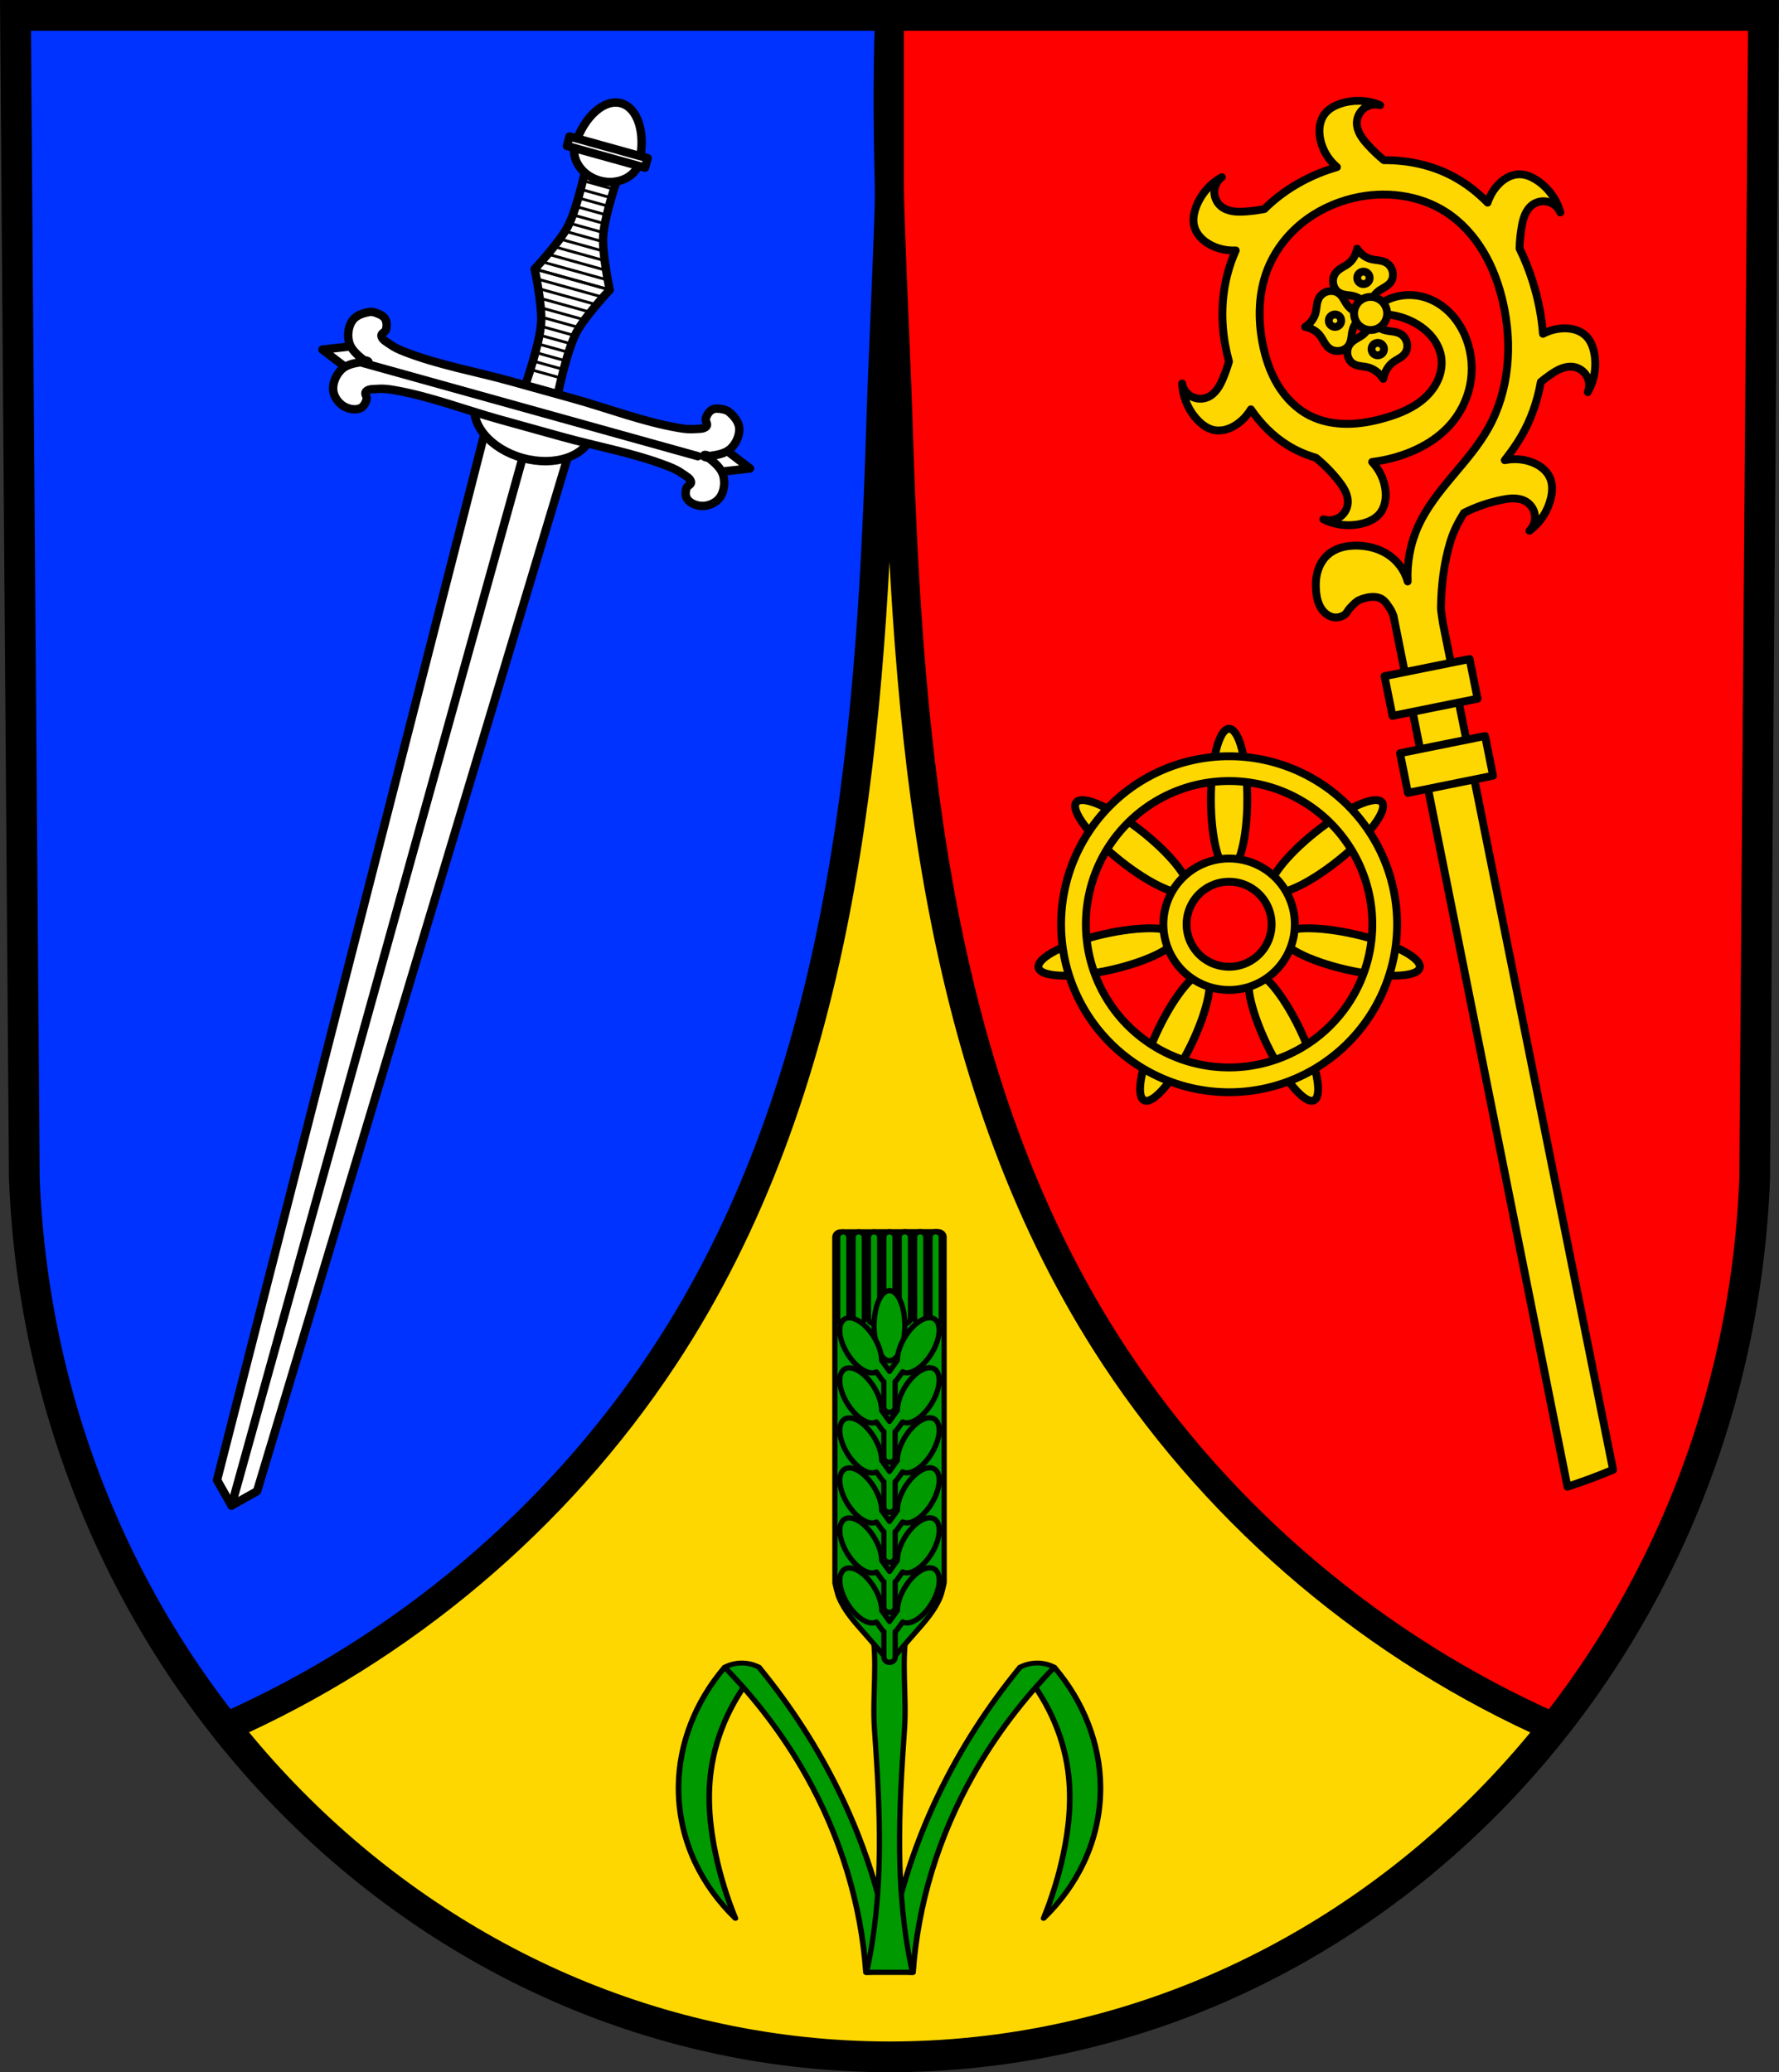 <?xml version="1.0" encoding="UTF-8" standalone="no"?>
<!-- Created with Inkscape (http://www.inkscape.org/) -->

<svg
   xmlns:dc="http://purl.org/dc/elements/1.1/"
   xmlns:cc="http://creativecommons.org/ns#"
   xmlns:rdf="http://www.w3.org/1999/02/22-rdf-syntax-ns#"
   xmlns:svg="http://www.w3.org/2000/svg"
   xmlns="http://www.w3.org/2000/svg"
   xmlns:sodipodi="http://sodipodi.sourceforge.net/DTD/sodipodi-0.dtd"
   xmlns:inkscape="http://www.inkscape.org/namespaces/inkscape"
   width="179.706mm"
   height="209.344mm"
   viewBox="0 0 179.706 209.344"
   version="1.1"
   id="svg7982"
   inkscape:version="0.92.4 (5da689c313, 2019-01-14)"
   sodipodi:docname="DEU Filz COA.svg">
  <rect x="0" y="0" width="179.706" height="209.344" fill="#333333" stroke="none"/>
  <defs
     id="defs7976">
    <inkscape:path-effect
       effect="spiro"
       id="path-effect8765"
       is_visible="true" />
    <inkscape:path-effect
       effect="spiro"
       id="path-effect8765-8"
       is_visible="true" />
    <inkscape:path-effect
       effect="spiro"
       id="path-effect14864-0-6-4"
       is_visible="true" />
    <inkscape:path-effect
       effect="spiro"
       id="path-effect14868-4-5-7"
       is_visible="true" />
    <inkscape:path-effect
       effect="spiro"
       id="path-effect14872-3-3-5"
       is_visible="true" />
    <inkscape:path-effect
       effect="spiro"
       id="path-effect14876-2-4-6"
       is_visible="true" />
    <inkscape:path-effect
       effect="spiro"
       id="path-effect14880-1-7-8"
       is_visible="true" />
    <inkscape:path-effect
       effect="spiro"
       id="path-effect14884-4-9-7"
       is_visible="true" />
    <inkscape:path-effect
       effect="spiro"
       id="path-effect14860-0-4-1-0"
       is_visible="true" />
    <inkscape:path-effect
       effect="spiro"
       id="path-effect14884-4-8"
       is_visible="true" />
    <inkscape:path-effect
       effect="spiro"
       id="path-effect14880-1-5"
       is_visible="true" />
    <inkscape:path-effect
       effect="spiro"
       id="path-effect14876-2-7"
       is_visible="true" />
    <inkscape:path-effect
       effect="spiro"
       id="path-effect14872-3-8"
       is_visible="true" />
    <inkscape:path-effect
       effect="spiro"
       id="path-effect14868-4-54"
       is_visible="true" />
    <inkscape:path-effect
       effect="spiro"
       id="path-effect14864-0-5"
       is_visible="true" />
    <inkscape:path-effect
       effect="spiro"
       id="path-effect14860-0-4-7"
       is_visible="true" />
    <inkscape:path-effect
       effect="spiro"
       id="path-effect12651-6-4-6"
       is_visible="true" />
    <inkscape:path-effect
       effect="spiro"
       id="path-effect12651-6-00"
       is_visible="true" />
    <inkscape:path-effect
       effect="spiro"
       id="path-effect12651-6-0-9"
       is_visible="true" />
    <inkscape:path-effect
       effect="spiro"
       id="path-effect12651-6-0-5-6"
       is_visible="true" />
    <inkscape:path-effect
       effect="spiro"
       id="path-effect7612-8"
       is_visible="true" />
    <inkscape:path-effect
       effect="spiro"
       id="path-effect7612-8-2"
       is_visible="true" />
    <inkscape:path-effect
       effect="spiro"
       id="path-effect3708-6-1"
       is_visible="true" />
    <inkscape:path-effect
       effect="spiro"
       id="path-effect3704-9-4"
       is_visible="true" />
    <inkscape:path-effect
       effect="spiro"
       id="path-effect3708-6"
       is_visible="true" />
    <inkscape:path-effect
       effect="spiro"
       id="path-effect3704-9"
       is_visible="true" />
    <inkscape:path-effect
       effect="spiro"
       id="path-effect3708-6-1-3"
       is_visible="true" />
    <inkscape:path-effect
       effect="spiro"
       id="path-effect3704-9-4-4"
       is_visible="true" />
  </defs>
  <sodipodi:namedview
     id="base"
     pagecolor="#ffffff"
     bordercolor="#666666"
     borderopacity="1.0"
     inkscape:pageopacity="0.0"
     inkscape:pageshadow="2"
     inkscape:zoom="0.6395188"
     inkscape:cx="339.60185"
     inkscape:cy="395.60995"
     inkscape:document-units="mm"
     inkscape:current-layer="layer1"
     showgrid="false"
     inkscape:window-width="1372"
     inkscape:window-height="703"
     inkscape:window-x="-12"
     inkscape:window-y="0"
     inkscape:window-maximized="0"
     fit-margin-top="0"
     fit-margin-left="0"
     fit-margin-right="0"
     fit-margin-bottom="0"
     inkscape:snap-midpoints="true"
     inkscape:snap-smooth-nodes="true"
     inkscape:snap-nodes="false" />
  <g
     inkscape:label="Ebene 1"
     inkscape:groupmode="layer"
     id="layer1"
     transform="translate(-1.832,-9.902)">
    <path
       style="fill:#ffd700;fill-opacity:1;fill-rule:evenodd;stroke:none;stroke-width:3.104;stroke-opacity:1"
       inkscape:connector-curvature="0"
       d="M 179.974,11.455 179.078,129.035 C 177.124,178.495 138.511,217.666 91.685,217.694 44.9,217.633 6.273,178.448 4.291,129.035 L 3.396,11.455 H 91.683 Z"
       id="path10563-0-6-7-1-6"
       sodipodi:nodetypes="ccccccc" />
    <path
       style="fill:#0033ff;fill-opacity:1;stroke:#000000;stroke-width:2.91;stroke-linecap:round;stroke-linejoin:round;stroke-miterlimit:4;stroke-dasharray:none;stroke-opacity:1"
       d="M 3.396,11.455 4.292,129.035 c 0.845,21.057 8.347,40.254 20.297,55.36 17.902,-7.909 33.484,-21.023 44.276,-37.356 17.881,-27.062 20.885,-60.828 21.895,-93.248 0.44,-14.108 1.453,-28.232 0.923,-42.337 z"
       id="path8763-3"
       inkscape:connector-curvature="0"
       sodipodi:nodetypes="cccsscc" />
    <path
       style="fill:#ff0000;fill-opacity:1;stroke:#000000;stroke-width:2.91;stroke-linecap:round;stroke-linejoin:round;stroke-miterlimit:4;stroke-dasharray:none;stroke-opacity:1"
       d="m 91.683,11.455 c -0.529,14.105 0.484,28.229 0.923,42.337 1.01,32.42 4.014,66.186 21.895,93.248 10.799,16.345 26.397,29.465 44.315,37.373 11.94,-15.105 19.43,-34.306 20.262,-55.377 l 0.896,-117.58 z"
       id="path8763"
       inkscape:connector-curvature="0"
       sodipodi:nodetypes="csscccc" />
    <path
       style="fill:none;stroke:#000000;stroke-width:2.91;stroke-linecap:round;stroke-linejoin:miter;stroke-opacity:1;stroke-miterlimit:4;stroke-dasharray:none"
       d="M 91.683,11.455 V 53.792"
       id="path9350"
       inkscape:connector-curvature="0" />
    <g
       id="g9333-6"
       transform="matrix(0.581,0.33,-0.33,0.582,7.923,-74.097)"
       style="stroke-width:1.186;stroke:#000000;stroke-opacity:1;stroke-miterlimit:4;stroke-dasharray:none;stroke-linecap:round;stroke-linejoin:round">
      <path
         id="rect2720-5-1-2"
         d="m 269.284,22.718 c -0.821,-0.013 -1.654,0.117 -2.366,0.518 -0.592,0.333 -1.075,0.841 -1.425,1.422 -0.35,0.582 -0.57,1.236 -0.695,1.903 -0.173,0.918 -0.156,1.866 0.026,2.782 -2.089,-0.6 -4.255,-0.915 -6.426,-0.867 -3.653,0.081 -7.202,1.199 -10.374,3.027 -1.13,-0.196 -2.246,-0.473 -3.333,-0.837 -0.599,-0.201 -1.195,-0.429 -1.732,-0.762 -0.537,-0.333 -1.017,-0.779 -1.312,-1.337 -0.392,-0.743 -0.424,-1.666 -0.084,-2.434 0.34,-0.768 1.044,-1.365 1.857,-1.575 -1.781,0.213 -3.484,1.01 -4.798,2.228 -0.188,0.174 -0.367,0.357 -0.538,0.548 -0.623,0.695 -1.142,1.521 -1.286,2.444 -0.105,0.671 -0.006,1.365 0.234,2 0.24,0.635 0.617,1.212 1.063,1.724 1.095,1.256 2.633,2.102 4.268,2.408 -0.282,0.289 -0.557,0.584 -0.825,0.884 -2.571,2.881 -4.565,6.329 -5.591,10.037 -0.761,0.649 -1.561,1.253 -2.401,1.797 -0.531,0.343 -1.08,0.666 -1.675,0.878 -0.595,0.212 -1.243,0.31 -1.864,0.192 -0.825,-0.157 -1.567,-0.708 -1.956,-1.453 -0.389,-0.745 -0.416,-1.667 -0.073,-2.434 -1.078,1.742 -1.498,3.882 -1.158,5.902 0.155,0.921 0.477,1.841 1.108,2.53 0.459,0.5 1.064,0.856 1.71,1.065 0.646,0.208 1.333,0.273 2.011,0.243 1.282,-0.056 2.537,-0.47 3.623,-1.152 0.202,2.176 0.73,4.323 1.542,6.353 1.297,3.244 3.309,6.189 5.775,8.664 0.023,0.023 0.046,0.045 0.069,0.068 0.207,0.869 0.37,1.749 0.473,2.637 0.073,0.628 0.12,1.263 0.047,1.891 -0.073,0.628 -0.274,1.251 -0.654,1.755 -0.506,0.671 -1.328,1.092 -2.168,1.111 -0.84,0.019 -1.68,-0.365 -2.216,-1.012 1.085,1.738 2.818,3.062 4.781,3.651 0.894,0.269 1.863,0.388 2.76,0.127 0.652,-0.19 1.238,-0.574 1.711,-1.061 0.473,-0.487 0.835,-1.074 1.109,-1.696 0.382,-0.866 0.581,-1.806 0.608,-2.751 2.372,1.162 4.934,1.882 7.573,1.976 1.553,0.055 3.096,-0.117 4.6,-0.47 1.607,0.282 3.185,0.729 4.694,1.347 0.585,0.239 1.164,0.505 1.678,0.873 0.514,0.367 0.963,0.844 1.221,1.421 0.343,0.767 0.315,1.69 -0.074,2.434 -0.389,0.744 -1.131,1.294 -1.957,1.45 2.047,-0.11 4.042,-0.987 5.507,-2.421 0.667,-0.653 1.239,-1.443 1.444,-2.354 0.149,-0.662 0.095,-1.362 -0.103,-2.011 -0.198,-0.649 -0.537,-1.25 -0.949,-1.79 -0.94,-1.232 -2.285,-2.136 -3.766,-2.588 0.891,-0.662 1.735,-1.386 2.517,-2.166 2.506,-2.498 4.509,-5.628 5.091,-9.118 0.383,-2.297 0.131,-4.698 -0.731,-6.861 -0.863,-2.163 -2.335,-4.082 -4.209,-5.465 -1.216,-0.898 -2.604,-1.574 -4.078,-1.907 -1.475,-0.334 -3.036,-0.318 -4.484,0.115 -1.456,0.435 -2.782,1.292 -3.778,2.44 -0.995,1.147 -1.656,2.581 -1.882,4.083 1.94,-1.669 4.503,-2.596 7.062,-2.559 1.095,0.016 2.195,0.205 3.206,0.626 1.011,0.421 1.932,1.08 2.601,1.948 0.691,0.898 1.098,2.001 1.221,3.127 0.124,1.126 -0.029,2.275 -0.377,3.353 -0.695,2.157 -2.137,3.996 -3.723,5.615 -1.361,1.39 -2.858,2.663 -4.548,3.628 -1.69,0.964 -3.582,1.613 -5.525,1.707 -2.269,0.11 -4.538,-0.541 -6.519,-1.651 -1.981,-1.11 -3.689,-2.664 -5.159,-4.394 -2.403,-2.827 -4.231,-6.223 -4.782,-9.891 -0.437,-2.91 -0.053,-5.926 1.01,-8.669 1.063,-2.743 2.797,-5.213 4.952,-7.217 3.552,-3.303 8.383,-5.339 13.226,-5.056 2.757,0.161 5.446,1.055 7.85,2.414 2.404,1.359 4.53,3.176 6.393,5.214 4.394,4.806 7.392,11.083 7.424,17.594 0.015,3.039 -0.602,6.04 -1.151,9.028 -0.55,2.988 -1.037,6.028 -0.761,9.054 0.26,2.848 1.216,5.627 2.741,8.046 -0.298,-0.295 -0.619,-0.565 -0.964,-0.804 -1.001,-0.691 -2.179,-1.124 -3.39,-1.243 -1.678,-0.165 -3.384,0.27 -4.875,1.06 -0.738,0.391 -1.434,0.871 -2.016,1.47 -0.582,0.599 -1.048,1.32 -1.294,2.118 -0.29,0.942 -0.266,1.965 -0.017,2.919 0.249,0.954 0.714,1.842 1.281,2.648 0.32,0.455 0.676,0.887 1.095,1.253 0.419,0.365 0.904,0.662 1.437,0.821 0.533,0.159 1.114,0.175 1.641,-0.002 0.527,-0.177 0.963,-0.587 1.235,-1.055 0.247,-0.425 0.141,-0.976 0.274,-1.45 0.166,-0.594 0.271,-1.247 0.651,-1.734 0.628,-0.806 1.509,-1.59 2.519,-1.748 0.761,-0.119 1.521,0.334 2.213,0.674 0.338,0.166 0.919,0.655 0.919,0.655 l 87.814,101.36 c 1.648,-1.808 3.229,-3.684 4.735,-5.63 L 290.247,87.824 c -0.067,-0.143 -1.029,-1.234 -1.413,-1.933 -1.599,-2.913 -2.896,-6.044 -3.63,-9.284 -0.353,-1.557 -0.418,-3.172 -0.348,-4.777 1.137,-1.691 2.496,-3.232 4.041,-4.561 0.479,-0.412 0.979,-0.807 1.54,-1.098 0.561,-0.291 1.189,-0.475 1.821,-0.442 0.839,0.043 1.648,0.488 2.134,1.173 0.486,0.685 0.64,1.595 0.404,2.401 0.832,-1.873 0.957,-4.049 0.346,-6.004 -0.279,-0.891 -0.724,-1.759 -1.442,-2.355 -0.522,-0.433 -1.17,-0.705 -1.838,-0.823 -0.668,-0.119 -1.358,-0.089 -2.026,0.033 -1.311,0.238 -2.543,0.854 -3.547,1.729 0.217,-1.461 0.378,-2.928 0.392,-4.405 0.029,-2.912 -0.509,-5.814 -1.488,-8.56 0.218,-0.563 0.452,-1.119 0.715,-1.662 0.275,-0.569 0.575,-1.131 0.974,-1.622 0.398,-0.491 0.901,-0.91 1.493,-1.133 0.787,-0.295 1.707,-0.211 2.426,0.223 0.719,0.434 1.223,1.208 1.328,2.041 0.015,-2.049 -0.739,-4.094 -2.081,-5.643 -0.611,-0.706 -1.366,-1.324 -2.263,-1.584 -0.652,-0.189 -1.354,-0.178 -2.014,-0.02 -0.66,0.158 -1.28,0.46 -1.844,0.838 -0.814,0.546 -1.505,1.262 -2.042,2.081 -1.486,-2.203 -3.242,-4.228 -5.184,-6.044 -1.331,-1.244 -2.755,-2.393 -4.263,-3.415 -0.513,-0.964 -0.956,-1.964 -1.325,-2.991 -0.214,-0.595 -0.403,-1.203 -0.474,-1.831 -0.071,-0.628 -0.018,-1.281 0.238,-1.858 0.34,-0.768 1.045,-1.365 1.859,-1.574 0.814,-0.209 1.72,-0.026 2.388,0.483 -1.452,-1.446 -3.44,-2.342 -5.485,-2.471 -0.116,-0.007 -0.234,-0.012 -0.351,-0.014 z"
         style="fill:#ffd700;fill-opacity:1;stroke:#000000;stroke-width:1.186;stroke-linecap:round;stroke-linejoin:round;stroke-miterlimit:4;stroke-dasharray:none;stroke-opacity:1;paint-order:markers fill stroke"
         inkscape:connector-curvature="0" />
      <path
         inkscape:connector-curvature="0"
         id="rect2722-9-7-9"
         d="m 286.584,99.21 4.007,4.613 9.908,-8.601 -4.007,-4.613 z m 7.778,8.955 4.007,4.614 9.908,-8.601 -4.007,-4.614 z"
         style="fill:#ffd700;fill-opacity:1;stroke:#000000;stroke-width:1.186;stroke-linecap:round;stroke-linejoin:round;stroke-miterlimit:4;stroke-dasharray:none;stroke-opacity:1;paint-order:markers fill stroke" />
      <path
         style="fill:#ffd700;fill-opacity:1;stroke:#000000;stroke-width:1.186;stroke-linecap:round;stroke-linejoin:round;stroke-miterlimit:4;stroke-dasharray:none;stroke-opacity:1"
         d="m 258.287,53.402 c 0.306,0.857 0.305,1.784 -0.002,2.555 -0.167,0.419 -0.417,0.787 -0.63,1.178 -0.213,0.391 -0.392,0.82 -0.396,1.293 -0.004,0.46 0.168,0.946 0.476,1.328 0.309,0.382 0.753,0.656 1.209,0.735 0.424,0.073 0.838,-0.017 1.219,-0.152 0.381,-0.135 0.742,-0.315 1.132,-0.429 0.928,-0.27 2.009,-0.139 2.952,0.356 -0.358,-1.003 -0.335,-2.092 0.062,-2.972 0.167,-0.37 0.396,-0.702 0.583,-1.061 0.187,-0.358 0.335,-0.754 0.321,-1.185 -0.014,-0.462 -0.222,-0.941 -0.557,-1.3 -0.335,-0.359 -0.792,-0.597 -1.248,-0.658 -0.468,-0.063 -0.918,0.054 -1.336,0.21 -0.417,0.156 -0.817,0.353 -1.255,0.459 -0.806,0.196 -1.724,0.066 -2.53,-0.357 z"
         id="path3550-0-5-3"
         inkscape:connector-curvature="0" />
      <ellipse
         transform="matrix(0.755,-0.656,0.656,0.755,0,0)"
         style="fill:#ffd700;fill-opacity:1;stroke:#000000;stroke-width:1.186;stroke-linecap:round;stroke-linejoin:round;stroke-miterlimit:4;stroke-dasharray:none;stroke-opacity:1;paint-order:markers fill stroke"
         id="path3573-2-7-8"
         cx="159.987"
         cy="214.194"
         rx="0.941"
         ry="0.941" />
      <path
         inkscape:connector-curvature="0"
         id="path3550-2-0-1-6"
         d="m 251.091,45.118 c 0.306,0.857 0.305,1.784 -0.002,2.555 -0.167,0.419 -0.417,0.787 -0.63,1.178 -0.213,0.391 -0.392,0.82 -0.396,1.293 -0.004,0.46 0.168,0.946 0.476,1.328 0.309,0.382 0.753,0.656 1.209,0.735 0.424,0.073 0.838,-0.017 1.219,-0.152 0.381,-0.135 0.742,-0.315 1.132,-0.429 0.928,-0.27 2.009,-0.139 2.952,0.356 -0.358,-1.003 -0.335,-2.092 0.062,-2.972 0.167,-0.37 0.396,-0.702 0.583,-1.061 0.187,-0.358 0.335,-0.754 0.321,-1.185 -0.014,-0.462 -0.222,-0.941 -0.557,-1.3 -0.335,-0.359 -0.792,-0.597 -1.248,-0.658 -0.468,-0.063 -0.918,0.054 -1.336,0.21 -0.417,0.156 -0.817,0.353 -1.255,0.459 -0.806,0.196 -1.724,0.066 -2.53,-0.357 z"
         style="fill:#ffd700;fill-opacity:1;stroke:#000000;stroke-width:1.186;stroke-linecap:round;stroke-linejoin:round;stroke-miterlimit:4;stroke-dasharray:none;stroke-opacity:1" />
      <ellipse
         transform="matrix(0.755,-0.656,0.656,0.755,0,0)"
         ry="0.941"
         rx="0.941"
         cy="203.221"
         cx="159.987"
         id="path3573-4-2-9-1"
         style="fill:#ffd700;fill-opacity:1;stroke:#000000;stroke-width:1.186;stroke-linecap:round;stroke-linejoin:round;stroke-miterlimit:4;stroke-dasharray:none;stroke-opacity:1;paint-order:markers fill stroke" />
      <path
         inkscape:connector-curvature="0"
         id="path3550-2-3-3-9-1"
         d="m 250.094,59.268 c 0.857,-0.306 1.784,-0.305 2.555,0.002 0.419,0.167 0.787,0.417 1.179,0.63 0.391,0.213 0.82,0.392 1.293,0.395 0.46,0.004 0.946,-0.168 1.328,-0.476 0.382,-0.309 0.656,-0.753 0.735,-1.209 0.073,-0.424 -0.017,-0.838 -0.152,-1.218 -0.135,-0.381 -0.315,-0.742 -0.429,-1.132 -0.27,-0.928 -0.139,-2.009 0.356,-2.951 -1.003,0.358 -2.092,0.335 -2.973,-0.062 -0.37,-0.167 -0.703,-0.396 -1.061,-0.583 -0.358,-0.187 -0.755,-0.335 -1.185,-0.321 -0.463,0.014 -0.941,0.222 -1.301,0.557 -0.359,0.335 -0.597,0.792 -0.658,1.248 -0.062,0.468 0.054,0.918 0.21,1.335 0.156,0.417 0.353,0.817 0.459,1.255 0.196,0.806 0.066,1.724 -0.357,2.53 z"
         style="fill:#ffd700;fill-opacity:1;stroke:#000000;stroke-width:1.186;stroke-linecap:round;stroke-linejoin:round;stroke-miterlimit:4;stroke-dasharray:none;stroke-opacity:1" />
      <ellipse
         transform="matrix(-0.656,-0.755,0.755,-0.656,0,0)"
         ry="0.941"
         rx="0.941"
         cy="154.5"
         cx="-208.707"
         id="path3573-4-4-6-9-9"
         style="fill:#ffd700;fill-opacity:1;stroke:#000000;stroke-width:1.186;stroke-linecap:round;stroke-linejoin:round;stroke-miterlimit:4;stroke-dasharray:none;stroke-opacity:1;paint-order:markers fill stroke" />
      <ellipse
         ry="2.502"
         rx="2.502"
         transform="matrix(0.755,-0.656,0.656,0.755,0,0)"
         cy="208.707"
         cx="159.987"
         id="path3748-1-5"
         style="fill:#ffd700;fill-opacity:1;stroke:#000000;stroke-width:1.186;stroke-linecap:round;stroke-linejoin:round;stroke-miterlimit:4;stroke-dasharray:none;stroke-opacity:1;paint-order:markers fill stroke" />
    </g>
    <path
       style="fill:#ffffff;fill-opacity:1;stroke:#000000;stroke-width:0.847;stroke-linecap:round;stroke-linejoin:round;stroke-miterlimit:4;stroke-dasharray:none;stroke-opacity:1"
       d="m 61.078,26.528 c 0,0 -0.874,4.306 -1.878,6.242 -0.831,1.603 -3.36,4.306 -3.36,4.306 0,0 0.772,3.621 0.657,5.424 -0.139,2.176 -1.611,6.316 -1.611,6.316 l 1.646,0.458 1.646,0.458 c 0,0 0.874,-4.306 1.878,-6.242 0.831,-1.603 3.368,-4.304 3.368,-4.304 0,0 -0.78,-3.624 -0.665,-5.426 0.139,-2.176 1.611,-6.316 1.611,-6.316 l -1.646,-0.458 z"
       id="path7614-2-4"
       inkscape:connector-curvature="0" />
    <path
       inkscape:connector-curvature="0"
       style="fill:#ffffff;fill-opacity:1;stroke:#000000;stroke-width:0.847;stroke-linecap:round;stroke-linejoin:round;stroke-miterlimit:4;stroke-dasharray:none;stroke-opacity:1"
       d="M 51.012,52.761 23.754,159.425 25.219,161.997 27.801,160.55 59.47,55.113 55.238,53.936 Z"
       id="path7490-4-9" />
    <path
       style="fill:#ff0000;fill-opacity:1;stroke:#000000;stroke-width:0.847;stroke-linecap:round;stroke-linejoin:miter;stroke-miterlimit:4;stroke-dasharray:none;stroke-opacity:1"
       d="M 25.219,161.997 54.985,54.846"
       id="path7511-2-1"
       inkscape:connector-curvature="0" />
    <path
       inkscape:connector-curvature="0"
       style="fill:#ffffff;fill-opacity:1;stroke:#000000;stroke-width:0.847;stroke-linecap:round;stroke-linejoin:round;stroke-miterlimit:4;stroke-dasharray:none;stroke-dashoffset:3.118;stroke-opacity:1"
       d="m 49.948,50.212 c -0.033,0.087 -0.073,0.177 -0.098,0.268 -0.622,2.24 1.521,4.785 4.776,5.69 3.255,0.905 6.396,-0.171 7.018,-2.411 0.025,-0.091 0.038,-0.189 0.054,-0.281 L 49.948,50.212 Z"
       id="path7513-5-2" />
    <path
       style="fill:#ffffff;fill-opacity:1;stroke:#000000;stroke-width:0.847;stroke-linecap:round;stroke-linejoin:round;stroke-miterlimit:4;stroke-dasharray:none;stroke-opacity:1"
       d="m 39.546,44.636 -5.145,0.583 4.109,3.148 4.668,-0.707 z m 33.936,9.436 -4.67,0.715 3.634,3.016 5.143,-0.575 z"
       id="path7518-8-8"
       inkscape:connector-curvature="0" />
    <path
       style="fill:#ffffff;fill-opacity:1;stroke:#000000;stroke-width:0.847;stroke-linecap:round;stroke-linejoin:round;stroke-miterlimit:4;stroke-dasharray:none;stroke-opacity:1"
       d="m 39.808,41.509 c -0.214,-0.078 -0.454,-0.123 -0.679,-0.085 -0.616,0.105 -1.308,0.332 -1.678,0.836 -0.445,0.606 -0.549,1.5 -0.355,2.226 0.192,0.718 0.829,1.261 1.403,1.732 0.16,0.131 0.606,0.089 0.551,0.289 -0.056,0.2 -0.416,-0.067 -0.621,-0.037 -0.735,0.107 -1.561,0.244 -2.096,0.76 -0.541,0.522 -0.913,1.342 -0.844,2.09 0.057,0.622 0.48,1.244 1.006,1.582 0.49,0.315 1.196,0.473 1.73,0.241 0.344,-0.15 0.558,-0.558 0.648,-0.922 0.058,-0.236 -0.231,-0.52 -0.095,-0.721 0.232,-0.343 0.791,-0.272 1.204,-0.309 0.54,-0.049 1.088,0.021 1.622,0.112 3.645,0.626 7.126,1.981 10.689,2.972 2.11,0.587 4.22,1.173 6.331,1.76 3.563,0.991 7.244,1.627 10.689,2.972 0.505,0.197 1.01,0.42 1.447,0.741 0.334,0.245 0.85,0.472 0.872,0.886 0.013,0.242 -0.381,0.337 -0.454,0.569 -0.111,0.359 -0.139,0.818 0.079,1.124 0.338,0.474 1.024,0.703 1.606,0.686 0.624,-0.018 1.308,-0.332 1.678,-0.836 0.445,-0.606 0.549,-1.5 0.355,-2.226 -0.192,-0.718 -0.829,-1.261 -1.403,-1.732 -0.16,-0.131 -0.606,-0.089 -0.551,-0.289 0.055,-0.2 0.416,0.067 0.621,0.037 0.735,-0.107 1.561,-0.244 2.096,-0.76 0.541,-0.522 0.913,-1.342 0.844,-2.09 -0.057,-0.622 -0.533,-1.174 -1.006,-1.582 -0.173,-0.149 -0.402,-0.234 -0.626,-0.278 -0.361,-0.07 -0.78,-0.139 -1.104,0.037 -0.33,0.179 -0.558,0.558 -0.648,0.922 -0.058,0.236 0.231,0.52 0.095,0.721 -0.232,0.343 -0.791,0.271 -1.204,0.309 -0.54,0.049 -1.088,-0.02 -1.622,-0.112 -3.645,-0.626 -7.126,-1.981 -10.689,-2.972 -2.11,-0.587 -4.22,-1.173 -6.331,-1.76 C 49.806,47.413 46.124,46.777 42.679,45.431 42.175,45.234 41.669,45.011 41.232,44.69 40.898,44.445 40.382,44.218 40.36,43.804 c -0.013,-0.242 0.381,-0.337 0.453,-0.569 0.111,-0.359 0.112,-0.801 -0.079,-1.124 -0.187,-0.317 -0.581,-0.475 -0.927,-0.601 z"
       id="path7560-6-9"
       inkscape:connector-curvature="0"
       sodipodi:nodetypes="aaaaaaaaaaaaaaaaaaaaaaaaaaaaaaaaaaaaaaaaaaaaa" />
    <path
       style="fill:#ff0000;fill-opacity:1;stroke:#000000;stroke-width:3.438;stroke-linecap:round;stroke-linejoin:miter;stroke-miterlimit:4;stroke-dasharray:none;stroke-opacity:1"
       d="m 2690.359,216.267 h 142.875"
       id="path7610-2-9"
       inkscape:path-effect="#path-effect7612-8-2"
       inkscape:original-d="m 2690.3593,216.26743 h 142.875"
       inkscape:connector-curvature="0"
       transform="matrix(0.237,0.066,-0.066,0.237,-584.875,-182.258)" />
    <path
       style="fill:#ff0000;fill-opacity:1;stroke:#000000;stroke-width:0.282px;stroke-linecap:butt;stroke-linejoin:miter;stroke-opacity:1"
       d="m 55.905,37.094 7.454,2.072"
       id="path7675-5-2"
       inkscape:connector-curvature="0" />
    <path
       style="fill:#ff0000;fill-opacity:1;stroke:#000000;stroke-width:0.282px;stroke-linecap:butt;stroke-linejoin:miter;stroke-opacity:1"
       d="m 56.524,36.332 6.698,1.862"
       id="path7675-4-39-2"
       inkscape:connector-curvature="0" />
    <path
       style="fill:#ff0000;fill-opacity:1;stroke:#000000;stroke-width:0.282px;stroke-linecap:butt;stroke-linejoin:miter;stroke-opacity:1"
       d="m 57.169,35.577 5.89,1.638"
       id="path7675-4-3-24-6"
       inkscape:connector-curvature="0" />
    <path
       style="fill:#ff0000;fill-opacity:1;stroke:#000000;stroke-width:0.282px;stroke-linecap:butt;stroke-linejoin:miter;stroke-opacity:1"
       d="m 57.76,34.807 5.19,1.443"
       id="path7675-4-8-6-6"
       inkscape:connector-curvature="0" />
    <path
       style="fill:#ff0000;fill-opacity:1;stroke:#000000;stroke-width:0.282px;stroke-linecap:butt;stroke-linejoin:miter;stroke-opacity:1"
       d="m 58.456,34.067 4.279,1.19"
       id="path7675-4-8-0-1-3"
       inkscape:connector-curvature="0" />
    <path
       style="fill:#ff0000;fill-opacity:1;stroke:#000000;stroke-width:0.282px;stroke-linecap:butt;stroke-linejoin:miter;stroke-opacity:1"
       d="m 59.032,33.293 3.609,1.003"
       id="path7675-4-8-8-82-6"
       inkscape:connector-curvature="0" />
    <path
       style="fill:#ff0000;fill-opacity:1;stroke:#000000;stroke-width:0.282px;stroke-linecap:butt;stroke-linejoin:miter;stroke-opacity:1"
       d="m 59.433,32.47 3.29,0.915"
       id="path7675-4-8-8-8-1-6"
       inkscape:connector-curvature="0" />
    <path
       style="fill:#ff0000;fill-opacity:1;stroke:#000000;stroke-width:0.282px;stroke-linecap:butt;stroke-linejoin:miter;stroke-opacity:1"
       d="m 59.674,31.602 3.29,0.915"
       id="path7675-4-8-8-8-0-1-0"
       inkscape:connector-curvature="0" />
    <path
       style="fill:#ff0000;fill-opacity:1;stroke:#000000;stroke-width:0.282px;stroke-linecap:butt;stroke-linejoin:miter;stroke-opacity:1"
       d="m 60.047,30.772 3.025,0.841"
       id="path7675-4-8-8-8-6-9-8"
       inkscape:connector-curvature="0" />
    <path
       style="fill:#ff0000;fill-opacity:1;stroke:#000000;stroke-width:0.282px;stroke-linecap:butt;stroke-linejoin:miter;stroke-opacity:1"
       d="m 60.275,29.901 3.052,0.849"
       id="path7675-4-8-8-8-8-7-6"
       inkscape:connector-curvature="0" />
    <path
       style="fill:#ff0000;fill-opacity:1;stroke:#000000;stroke-width:0.282px;stroke-linecap:butt;stroke-linejoin:miter;stroke-opacity:1"
       d="m 60.515,29.034 3.052,0.849"
       id="path7675-4-8-8-8-8-1-6-2"
       inkscape:connector-curvature="0" />
    <path
       style="fill:#ff0000;fill-opacity:1;stroke:#000000;stroke-width:0.282px;stroke-linecap:butt;stroke-linejoin:miter;stroke-opacity:1"
       d="m 60.756,28.166 3.052,0.849"
       id="path7675-4-8-8-8-8-9-2-6"
       inkscape:connector-curvature="0" />
    <path
       style="fill:#ff0000;fill-opacity:1;stroke:#000000;stroke-width:0.282px;stroke-linecap:butt;stroke-linejoin:miter;stroke-opacity:1"
       d="m 55.905,37.094 7.454,2.072"
       id="path7675-9-5-3"
       inkscape:connector-curvature="0" />
    <path
       style="fill:#ff0000;fill-opacity:1;stroke:#000000;stroke-width:0.282px;stroke-linecap:butt;stroke-linejoin:miter;stroke-opacity:1"
       d="m 56.042,38.067 6.698,1.862"
       id="path7675-4-7-2-2"
       inkscape:connector-curvature="0" />
    <path
       style="fill:#ff0000;fill-opacity:1;stroke:#000000;stroke-width:0.282px;stroke-linecap:butt;stroke-linejoin:miter;stroke-opacity:1"
       d="m 56.205,39.046 5.89,1.638"
       id="path7675-4-3-2-0-2"
       inkscape:connector-curvature="0" />
    <path
       style="fill:#ff0000;fill-opacity:1;stroke:#000000;stroke-width:0.282px;stroke-linecap:butt;stroke-linejoin:miter;stroke-opacity:1"
       d="m 56.314,40.011 5.19,1.443"
       id="path7675-4-8-2-0-6"
       inkscape:connector-curvature="0" />
    <path
       style="fill:#ff0000;fill-opacity:1;stroke:#000000;stroke-width:0.282px;stroke-linecap:butt;stroke-linejoin:miter;stroke-opacity:1"
       d="m 56.529,41.005 4.279,1.19"
       id="path7675-4-8-0-8-3-9"
       inkscape:connector-curvature="0" />
    <path
       style="fill:#ff0000;fill-opacity:1;stroke:#000000;stroke-width:0.282px;stroke-linecap:butt;stroke-linejoin:miter;stroke-opacity:1"
       d="m 56.623,41.965 3.609,1.003"
       id="path7675-4-8-8-2-9-0"
       inkscape:connector-curvature="0" />
    <path
       style="fill:#ff0000;fill-opacity:1;stroke:#000000;stroke-width:0.282px;stroke-linecap:butt;stroke-linejoin:miter;stroke-opacity:1"
       d="m 56.542,42.877 3.29,0.915"
       id="path7675-4-8-8-8-89-1-6"
       inkscape:connector-curvature="0" />
    <path
       style="fill:#ff0000;fill-opacity:1;stroke:#000000;stroke-width:0.282px;stroke-linecap:butt;stroke-linejoin:miter;stroke-opacity:1"
       d="m 56.301,43.744 3.29,0.915"
       id="path7675-4-8-8-8-0-0-8-7"
       inkscape:connector-curvature="0" />
    <path
       style="fill:#ff0000;fill-opacity:1;stroke:#000000;stroke-width:0.282px;stroke-linecap:butt;stroke-linejoin:miter;stroke-opacity:1"
       d="m 56.192,44.648 3.025,0.841"
       id="path7675-4-8-8-8-6-7-1-6"
       inkscape:connector-curvature="0" />
    <path
       style="fill:#ff0000;fill-opacity:1;stroke:#000000;stroke-width:0.282px;stroke-linecap:butt;stroke-linejoin:miter;stroke-opacity:1"
       d="m 55.938,45.512 3.052,0.849"
       id="path7675-4-8-8-8-8-8-9-1"
       inkscape:connector-curvature="0" />
    <path
       style="fill:#ff0000;fill-opacity:1;stroke:#000000;stroke-width:0.282px;stroke-linecap:butt;stroke-linejoin:miter;stroke-opacity:1"
       d="m 55.697,46.379 3.052,0.849"
       id="path7675-4-8-8-8-8-1-1-5-4"
       inkscape:connector-curvature="0" />
    <path
       style="fill:#ff0000;fill-opacity:1;stroke:#000000;stroke-width:0.282px;stroke-linecap:butt;stroke-linejoin:miter;stroke-opacity:1"
       d="m 55.456,47.246 3.052,0.849"
       id="path7675-4-8-8-8-8-9-5-3-3"
       inkscape:connector-curvature="0" />
    <path
       style="fill:#ffffff;fill-opacity:1;stroke:#000000;stroke-width:0.847;stroke-linecap:round;stroke-linejoin:round;stroke-miterlimit:4;stroke-dasharray:none;stroke-dashoffset:3.118;stroke-opacity:1"
       d="m 59.952,24.361 c -0.013,0.037 -0.028,0.071 -0.038,0.109 -0.425,1.529 0.692,3.172 2.493,3.673 1.801,0.501 3.605,-0.33 4.03,-1.859 0.01,-0.038 0.015,-0.076 0.024,-0.113 l -6.508,-1.81 z"
       id="path7888-2-4"
       inkscape:connector-curvature="0" />
    <path
       inkscape:connector-curvature="0"
       style="fill:#ffffff;fill-opacity:1;stroke:#000000;stroke-width:0.847;stroke-linecap:round;stroke-linejoin:round;stroke-miterlimit:4;stroke-dasharray:none;stroke-dashoffset:3.118;stroke-opacity:1"
       d="m 64.579,20.335 c -1.681,-0.467 -3.659,1.283 -4.588,3.981 l 6.457,1.795 c 0.596,-2.79 -0.188,-5.309 -1.869,-5.776 z"
       id="path7893-5-7" />
    <rect
       transform="matrix(0.963,0.268,-0.268,0.964,0,0)"
       style="fill:#ffffff;fill-opacity:1;stroke:#000000;stroke-width:0.847;stroke-linecap:round;stroke-linejoin:round;stroke-miterlimit:4;stroke-dasharray:none;stroke-dashoffset:3.118;stroke-opacity:1"
       id="rect7898-2-2"
       width="8.191"
       height="0.996"
       x="63.567"
       y="6.899" />
    <g
       style="fill:#009900;fill-opacity:1;stroke-width:1.55"
       id="g3712-5-6"
       transform="matrix(0.695,0,0,0.599,-67.929,108.485)" />
    <g
       id="g10308"
       transform="translate(190.172)">
      <g
         transform="translate(0.168)"
         id="g10290">
        <path
           transform="matrix(0.695,0,0,0.599,-67.929,108.485)"
           style="fill:#009900;fill-opacity:1;stroke:#000000;stroke-width:0.82;stroke-linecap:round;stroke-linejoin:round;stroke-miterlimit:4;stroke-dasharray:none;stroke-opacity:1"
           d="m -68.17,116.613 c -4.263,5.781 -6.645,12.926 -6.703,20.109 -0.036,4.382 0.779,8.774 2.424,12.835 1.394,3.44 3.381,6.639 5.847,9.413 -1.227,-3.484 -2.181,-7.064 -2.852,-10.696 -0.859,-4.651 -1.251,-9.42 -0.713,-14.119 0.725,-6.327 3.164,-12.449 6.988,-17.542 z"
           id="path3706-6-6"
           inkscape:connector-curvature="0"
           inkscape:path-effect="#path-effect3708-6-1"
           inkscape:original-d="m -68.169529,116.61331 c 0,0 -6.226097,13.05927 -6.702869,20.10861 -0.293811,4.34416 0.844741,8.77787 2.42444,12.83528 1.340077,3.44195 5.847186,9.41254 5.847186,9.41254 0,0 -2.28069,-7.05066 -2.852285,-10.69607 -0.729959,-4.65539 -1.483917,-9.47002 -0.713073,-14.11881 1.029601,-6.2093 6.988098,-17.54155 6.988098,-17.54155 z"
           sodipodi:nodetypes="caacaacc" />
        <path
           transform="matrix(0.695,0,0,0.599,-67.929,108.485)"
           style="fill:#009900;fill-opacity:1;stroke:#000000;stroke-width:0.82;stroke-linecap:round;stroke-linejoin:round;stroke-miterlimit:4;stroke-dasharray:none;stroke-opacity:1"
           d="m -47.633,168.097 c -0.695,-11.502 -3.669,-22.862 -8.699,-33.229 -3.174,-6.541 -7.16,-12.688 -11.837,-18.255 0.683,-0.428 1.477,-0.676 2.282,-0.713 0.947,-0.043 1.906,0.209 2.71,0.713 4.653,6.58 8.583,13.672 11.694,21.107 4.015,9.594 6.665,19.758 7.844,30.092 z"
           id="path3702-6-2"
           inkscape:connector-curvature="0"
           inkscape:path-effect="#path-effect3704-9-4"
           inkscape:original-d="m -47.633079,168.09706 c 0,0 -4.0761,-22.75441 -8.699468,-33.22912 -2.92842,-6.63463 -11.836982,-18.25463 -11.836982,-18.25463 0,0 1.485151,-0.69492 2.281828,-0.71307 0.933732,-0.0213 2.709669,0.71307 2.709669,0.71307 0,0 8.707415,13.63873 11.694369,21.10691 3.849374,9.62445 7.843784,30.09161 7.843784,30.09161 z"
           sodipodi:nodetypes="cacacacc" />
        <g
           style="fill:#009900;fill-opacity:1;stroke-width:1.55"
           id="g3712-5-6-1"
           transform="matrix(-0.695,0,0,0.599,-129.383,108.485)">
          <path
             style="fill:#009900;fill-opacity:1;stroke:#000000;stroke-width:0.82;stroke-linecap:round;stroke-linejoin:round;stroke-miterlimit:4;stroke-dasharray:none;stroke-opacity:1"
             d="m -68.17,116.613 c -4.263,5.781 -6.645,12.926 -6.703,20.109 -0.036,4.382 0.779,8.774 2.424,12.835 1.394,3.44 3.381,6.639 5.847,9.413 -1.227,-3.484 -2.181,-7.064 -2.852,-10.696 -0.859,-4.651 -1.251,-9.42 -0.713,-14.119 0.725,-6.327 3.164,-12.449 6.988,-17.542 z"
             id="path3706-6-6-2"
             inkscape:connector-curvature="0"
             inkscape:path-effect="#path-effect3708-6-1-3"
             inkscape:original-d="m -68.169529,116.61331 c 0,0 -6.226097,13.05927 -6.702869,20.10861 -0.293811,4.34416 0.844741,8.77787 2.42444,12.83528 1.340077,3.44195 5.847186,9.41254 5.847186,9.41254 0,0 -2.28069,-7.05066 -2.852285,-10.69607 -0.729959,-4.65539 -1.483917,-9.47002 -0.713073,-14.11881 1.029601,-6.2093 6.988098,-17.54155 6.988098,-17.54155 z"
             sodipodi:nodetypes="caacaacc" />
          <path
             style="fill:#009900;fill-opacity:1;stroke:#000000;stroke-width:0.82;stroke-linecap:round;stroke-linejoin:round;stroke-miterlimit:4;stroke-dasharray:none;stroke-opacity:1"
             d="m -47.633,168.097 c -0.695,-11.502 -3.669,-22.862 -8.699,-33.229 -3.174,-6.541 -7.16,-12.688 -11.837,-18.255 0.683,-0.428 1.477,-0.676 2.282,-0.713 0.947,-0.043 1.906,0.209 2.71,0.713 4.653,6.58 8.583,13.672 11.694,21.107 4.015,9.594 6.665,19.758 7.844,30.092 z"
             id="path3702-6-2-5"
             inkscape:connector-curvature="0"
             inkscape:path-effect="#path-effect3704-9-4-4"
             inkscape:original-d="m -47.633079,168.09706 c 0,0 -4.0761,-22.75441 -8.699468,-33.22912 -2.92842,-6.63463 -11.836982,-18.25463 -11.836982,-18.25463 0,0 1.485151,-0.69492 2.281828,-0.71307 0.933732,-0.0213 2.709669,0.71307 2.709669,0.71307 0,0 8.707415,13.63873 11.694369,21.10691 3.849374,9.62445 7.843784,30.09161 7.843784,30.09161 z"
             sodipodi:nodetypes="cacacacc" />
        </g>
      </g>
      <path
         sodipodi:nodetypes="cscccsccc"
         inkscape:connector-curvature="0"
         id="path3569-9"
         d="m -100.295,174.276 c 0.659,3.433 0.05,6.871 0.29,10.312 0.571,8.194 1.01,16.4 -0.796,24.566 h 2.313 2.313 c -1.806,-8.166 -1.368,-16.373 -0.796,-24.566 0.24,-3.441 -0.369,-6.88 0.29,-10.312 l -1.807,0.263 z"
         style="fill:#009900;fill-opacity:1;stroke:#000000;stroke-width:0.529;stroke-linecap:round;stroke-linejoin:round;stroke-miterlimit:4;stroke-dasharray:none;stroke-opacity:1" />
      <path
         sodipodi:nodetypes="sscccccssccsss"
         inkscape:connector-curvature="0"
         id="rect1016-8-4-5-3"
         d="m -103.44,134.354 c -0.317,5.2e-4 -0.571,0.243 -0.571,0.544 l 0.011,34.36 1.7e-4,0.543 c 0,0 0.2,0.976 0.387,1.439 0.552,1.369 1.575,2.51 2.567,3.632 0.866,0.981 1.722,1.969 2.567,2.966 0.845,-0.999 1.7,-1.991 2.565,-2.974 0.991,-1.126 2.013,-2.27 2.565,-3.641 0.187,-0.464 0.386,-1.44 0.386,-1.44 l 1.6e-4,-0.543 -0.011,-34.36 c -9e-5,-0.301 -0.255,-0.543 -0.572,-0.542 z"
         style="fill:#009900;fill-opacity:1;stroke:#000000;stroke-width:0.529;stroke-linecap:round;stroke-linejoin:round;stroke-miterlimit:4;stroke-dasharray:none;stroke-opacity:1;paint-order:markers fill stroke" />
      <path
         inkscape:connector-curvature="0"
         id="rect1018-89-2-3-3"
         d="m -103.157,134.354 c -0.315,5.1e-4 -0.568,0.243 -0.568,0.544 l 0.003,8.188 c 9e-5,0.301 0.254,0.542 0.569,0.542 0.315,-5.1e-4 0.568,-0.243 0.568,-0.544 l -0.003,-8.188 c -1e-4,-0.301 -0.254,-0.543 -0.569,-0.542 z m 1.555,-0.003 c -0.315,5.2e-4 -0.568,0.243 -0.568,0.544 l 0.003,8.188 c 1e-4,0.301 0.254,0.542 0.569,0.542 0.315,-5.2e-4 0.568,-0.243 0.568,-0.544 l -0.003,-8.188 c -9e-5,-0.301 -0.254,-0.543 -0.569,-0.542 z m 1.555,-0.003 c -0.315,5.2e-4 -0.568,0.243 -0.568,0.544 l 0.003,8.188 c 10e-5,0.301 0.254,0.542 0.569,0.542 0.315,-5.2e-4 0.568,-0.243 0.568,-0.544 l -0.003,-8.188 c -9e-5,-0.301 -0.254,-0.543 -0.569,-0.542 z m 1.555,-0.003 c -0.315,5.1e-4 -0.569,0.243 -0.569,0.544 l 0.003,8.188 c 1e-4,0.301 0.254,0.542 0.569,0.542 0.315,-5.1e-4 0.568,-0.243 0.568,-0.544 l -0.003,-8.188 c -10e-5,-0.301 -0.254,-0.543 -0.569,-0.542 z m 1.555,-0.003 c -0.315,5.1e-4 -0.569,0.243 -0.569,0.544 l 0.003,8.188 c 1e-4,0.301 0.254,0.542 0.569,0.542 0.315,-5.1e-4 0.568,-0.243 0.568,-0.544 l -0.003,-8.188 c -9e-5,-0.301 -0.254,-0.543 -0.569,-0.542 z m 1.554,-0.003 c -0.315,5.2e-4 -0.568,0.243 -0.568,0.544 l 0.003,8.188 c 10e-5,0.301 0.254,0.542 0.569,0.542 0.315,-5.2e-4 0.569,-0.243 0.569,-0.544 l -0.003,-8.188 c -9e-5,-0.301 -0.254,-0.543 -0.569,-0.542 z m 1.555,-0.003 c -0.315,5.1e-4 -0.568,0.243 -0.568,0.544 l 0.003,8.188 c 9e-5,0.301 0.254,0.542 0.569,0.542 0.315,-5.1e-4 0.568,-0.243 0.568,-0.544 l -0.003,-8.188 c -1e-4,-0.301 -0.254,-0.543 -0.569,-0.542 z"
         style="fill:#009900;fill-opacity:1;stroke:#000000;stroke-width:0.529;stroke-linecap:round;stroke-linejoin:round;stroke-miterlimit:4;stroke-dasharray:none;stroke-opacity:1;paint-order:markers fill stroke" />
      <ellipse
         transform="matrix(1,-0.002,3.1846886e-4,1,0,0)"
         ry="3.543"
         rx="1.554"
         cy="143.628"
         cx="-98.536"
         id="path1014-9-9-2-5"
         style="fill:#009900;fill-opacity:1;stroke:#000000;stroke-width:0.529;stroke-linecap:round;stroke-linejoin:round;stroke-miterlimit:4;stroke-dasharray:none;stroke-opacity:1;paint-order:markers fill stroke" />
      <path
         inkscape:connector-curvature="0"
         id="path898-5-3-5-9"
         d="m -102.458,153.148 a 3.113,1.582 58.463 0 0 -0.492,0.084 3.113,1.582 58.463 0 0 0.128,3.383 3.113,1.582 58.463 0 0 2.987,1.999 3.113,1.582 58.463 0 0 0.021,-0.013 l 0.589,0.821 c 0.045,0.063 0.103,0.113 0.168,0.151 l 8.2e-4,2.584 c 9e-5,0.289 0.255,0.522 0.571,0.521 0.317,-5.2e-4 0.571,-0.234 0.571,-0.523 l -8.3e-4,-2.584 c 0.065,-0.038 0.123,-0.088 0.168,-0.152 l 0.588,-0.822 a 1.58,3.116 31.483 0 0 0.021,0.012 1.58,3.116 31.483 0 0 2.986,-2.009 1.58,3.116 31.483 0 0 0.126,-3.384 1.58,3.116 31.483 0 0 -0.492,-0.083 1.58,3.116 31.483 0 0 -2.493,2.092 1.58,3.116 31.483 0 0 -0.681,2.211 l -0.794,1.11 -0.795,-1.108 a 3.113,1.582 58.463 0 0 -0.682,-2.208 3.113,1.582 58.463 0 0 -2.495,-2.084 z"
         style="fill:#009900;fill-opacity:1;stroke:#000000;stroke-width:0.529;stroke-linecap:round;stroke-linejoin:round;stroke-miterlimit:4;stroke-dasharray:none;stroke-opacity:1;paint-order:markers fill stroke" />
      <path
         inkscape:connector-curvature="0"
         id="path898-3-6-0-8-1"
         d="m -102.46,148.095 a 3.113,1.582 58.463 0 0 -0.492,0.084 3.113,1.582 58.463 0 0 0.128,3.383 3.113,1.582 58.463 0 0 2.987,1.999 3.113,1.582 58.463 0 0 0.021,-0.013 l 0.589,0.821 c 0.045,0.063 0.103,0.113 0.168,0.151 l 8.2e-4,2.584 c 9e-5,0.289 0.255,0.522 0.571,0.521 0.317,-5.1e-4 0.571,-0.234 0.571,-0.523 l -8.2e-4,-2.584 c 0.065,-0.038 0.123,-0.088 0.168,-0.152 l 0.588,-0.822 a 1.58,3.116 31.483 0 0 0.021,0.012 1.58,3.116 31.483 0 0 2.986,-2.009 1.58,3.116 31.483 0 0 0.126,-3.384 1.58,3.116 31.483 0 0 -0.492,-0.083 1.58,3.116 31.483 0 0 -2.493,2.092 1.58,3.116 31.483 0 0 -0.681,2.211 l -0.794,1.11 -0.795,-1.108 a 3.113,1.582 58.463 0 0 -0.682,-2.208 3.113,1.582 58.463 0 0 -2.495,-2.084 z"
         style="fill:#009900;fill-opacity:1;stroke:#000000;stroke-width:0.529;stroke-linecap:round;stroke-linejoin:round;stroke-miterlimit:4;stroke-dasharray:none;stroke-opacity:1;paint-order:markers fill stroke" />
      <path
         inkscape:connector-curvature="0"
         id="path898-3-3-5-4-3-8"
         d="m -102.461,143.041 a 3.113,1.582 58.463 0 0 -0.492,0.084 3.113,1.582 58.463 0 0 0.128,3.383 3.113,1.582 58.463 0 0 2.987,1.999 3.113,1.582 58.463 0 0 0.021,-0.013 l 0.589,0.821 c 0.045,0.063 0.103,0.113 0.168,0.151 l 8.2e-4,2.584 c 1e-4,0.289 0.255,0.522 0.571,0.521 0.317,-5.2e-4 0.571,-0.234 0.571,-0.523 l -8.2e-4,-2.584 c 0.065,-0.038 0.123,-0.088 0.168,-0.152 l 0.588,-0.822 a 1.58,3.116 31.483 0 0 0.021,0.012 1.58,3.116 31.483 0 0 2.986,-2.009 1.58,3.116 31.483 0 0 0.126,-3.384 1.58,3.116 31.483 0 0 -0.492,-0.083 1.58,3.116 31.483 0 0 -2.493,2.092 1.58,3.116 31.483 0 0 -0.681,2.211 l -0.794,1.11 -0.795,-1.108 a 3.113,1.582 58.463 0 0 -0.682,-2.208 3.113,1.582 58.463 0 0 -2.495,-2.084 z"
         style="fill:#009900;fill-opacity:1;stroke:#000000;stroke-width:0.529;stroke-linecap:round;stroke-linejoin:round;stroke-miterlimit:4;stroke-dasharray:none;stroke-opacity:1;paint-order:markers fill stroke" />
      <path
         inkscape:connector-curvature="0"
         id="path898-2-32-2-5-9"
         d="m -102.456,158.201 a 3.113,1.582 58.463 0 0 -0.492,0.084 3.113,1.582 58.463 0 0 0.128,3.383 3.113,1.582 58.463 0 0 2.987,1.999 3.113,1.582 58.463 0 0 0.021,-0.013 l 0.589,0.821 c 0.045,0.063 0.103,0.113 0.168,0.151 l 8.2e-4,2.584 c 9e-5,0.289 0.255,0.522 0.571,0.521 0.317,-5.2e-4 0.571,-0.234 0.571,-0.523 l -8.3e-4,-2.584 c 0.065,-0.038 0.123,-0.088 0.168,-0.152 l 0.588,-0.822 a 1.58,3.116 31.483 0 0 0.021,0.012 1.58,3.116 31.483 0 0 2.986,-2.009 1.58,3.116 31.483 0 0 0.126,-3.384 1.58,3.116 31.483 0 0 -0.492,-0.083 1.58,3.116 31.483 0 0 -2.493,2.092 1.58,3.116 31.483 0 0 -0.681,2.211 l -0.794,1.11 -0.795,-1.108 a 3.113,1.582 58.463 0 0 -0.682,-2.208 3.113,1.582 58.463 0 0 -2.495,-2.084 z"
         style="fill:#009900;fill-opacity:1;stroke:#000000;stroke-width:0.529;stroke-linecap:round;stroke-linejoin:round;stroke-miterlimit:4;stroke-dasharray:none;stroke-opacity:1;paint-order:markers fill stroke" />
      <path
         inkscape:connector-curvature="0"
         id="path898-6-4-9-4-5"
         d="m -102.455,163.254 a 3.113,1.582 58.463 0 0 -0.492,0.084 3.113,1.582 58.463 0 0 0.128,3.383 3.113,1.582 58.463 0 0 2.987,1.999 3.113,1.582 58.463 0 0 0.021,-0.013 l 0.589,0.821 c 0.045,0.063 0.103,0.113 0.168,0.151 l 8.2e-4,2.584 c 9e-5,0.289 0.255,0.522 0.571,0.521 0.317,-5.2e-4 0.571,-0.234 0.571,-0.523 l -8.3e-4,-2.584 c 0.065,-0.038 0.123,-0.088 0.168,-0.152 l 0.588,-0.822 a 1.58,3.116 31.483 0 0 0.021,0.012 1.58,3.116 31.483 0 0 2.986,-2.009 1.58,3.116 31.483 0 0 0.126,-3.384 1.58,3.116 31.483 0 0 -0.492,-0.083 1.58,3.116 31.483 0 0 -2.493,2.092 1.58,3.116 31.483 0 0 -0.681,2.211 l -0.794,1.11 -0.795,-1.108 a 3.113,1.582 58.463 0 0 -0.682,-2.208 3.113,1.582 58.463 0 0 -2.495,-2.084 z"
         style="fill:#009900;fill-opacity:1;stroke:#000000;stroke-width:0.529;stroke-linecap:round;stroke-linejoin:round;stroke-miterlimit:4;stroke-dasharray:none;stroke-opacity:1;paint-order:markers fill stroke" />
      <path
         inkscape:connector-curvature="0"
         id="path898-2-8-8-6-3-6"
         d="m -102.453,168.307 a 3.113,1.582 58.463 0 0 -0.492,0.084 3.113,1.582 58.463 0 0 0.128,3.383 3.113,1.582 58.463 0 0 2.987,1.999 3.113,1.582 58.463 0 0 0.021,-0.013 l 0.589,0.821 c 0.045,0.063 0.103,0.113 0.168,0.151 l 8.2e-4,2.584 c 9e-5,0.289 0.255,0.522 0.571,0.521 0.317,-5.2e-4 0.571,-0.234 0.571,-0.523 l -8.3e-4,-2.584 c 0.065,-0.038 0.123,-0.088 0.168,-0.152 l 0.588,-0.822 a 1.58,3.116 31.483 0 0 0.021,0.012 1.58,3.116 31.483 0 0 2.986,-2.009 1.58,3.116 31.483 0 0 0.126,-3.384 1.58,3.116 31.483 0 0 -0.492,-0.083 1.58,3.116 31.483 0 0 -2.493,2.092 1.58,3.116 31.483 0 0 -0.681,2.211 l -0.794,1.11 -0.795,-1.108 a 3.113,1.582 58.463 0 0 -0.682,-2.208 3.113,1.582 58.463 0 0 -2.495,-2.084 z"
         style="fill:#009900;fill-opacity:1;stroke:#000000;stroke-width:0.529;stroke-linecap:round;stroke-linejoin:round;stroke-miterlimit:4;stroke-dasharray:none;stroke-opacity:1;paint-order:markers fill stroke" />
    </g>
    <path
       style="fill:#ffd700;fill-opacity:1;stroke:#000000;stroke-width:0.794;stroke-linecap:round;stroke-linejoin:round;stroke-miterlimit:4;stroke-dasharray:none;stroke-opacity:1;paint-order:markers fill stroke"
       d="m 125.99,83.525 c -1.015,-9.13e-4 -1.838,3.194 -1.838,7.136 -5e-5,3.942 0.823,7.137 1.838,7.137 1.015,-1.92e-4 1.837,-3.195 1.837,-7.137 -10e-6,-3.941 -0.822,-7.136 -1.837,-7.136 z"
       id="path9974"
       inkscape:connector-curvature="0"
       sodipodi:nodetypes="ccccc" />
    <path
       style="fill:#ffd700;fill-opacity:1;stroke:#000000;stroke-width:0.794;stroke-linecap:round;stroke-linejoin:round;stroke-miterlimit:4;stroke-dasharray:none;stroke-opacity:1;paint-order:markers fill stroke"
       d="m 110.552,90.959 c -0.634,0.793 1.351,3.428 4.433,5.886 3.082,2.458 6.093,3.807 6.725,3.014 0.633,-0.793 -1.352,-3.429 -4.434,-5.886 -3.081,-2.457 -6.091,-3.807 -6.724,-3.014 z"
       id="path9974-3"
       inkscape:connector-curvature="0"
       sodipodi:nodetypes="ccccc" />
    <path
       style="fill:#ffd700;fill-opacity:1;stroke:#000000;stroke-width:0.794;stroke-linecap:round;stroke-linejoin:round;stroke-miterlimit:4;stroke-dasharray:none;stroke-opacity:1;paint-order:markers fill stroke"
       d="m 141.429,90.959 c 0.634,0.793 -1.351,3.428 -4.433,5.886 -3.082,2.458 -6.093,3.807 -6.725,3.014 -0.633,-0.793 1.352,-3.429 4.434,-5.886 3.081,-2.457 6.091,-3.807 6.724,-3.014 z"
       id="path9974-3-8"
       inkscape:connector-curvature="0"
       sodipodi:nodetypes="ccccc" />
    <path
       style="fill:#ffd700;fill-opacity:1;stroke:#000000;stroke-width:0.794;stroke-linecap:round;stroke-linejoin:round;stroke-miterlimit:4;stroke-dasharray:none;stroke-opacity:1;paint-order:markers fill stroke"
       d="m 106.736,107.663 c 0.225,0.99 3.523,1.082 7.366,0.205 3.843,-0.876 6.776,-2.389 6.55,-3.378 -0.226,-0.989 -3.524,-1.081 -7.366,-0.205 -3.842,0.876 -6.774,2.388 -6.549,3.377 z"
       id="path9974-3-9"
       inkscape:connector-curvature="0"
       sodipodi:nodetypes="ccccc" />
    <path
       style="fill:#ffd700;fill-opacity:1;stroke:#000000;stroke-width:0.794;stroke-linecap:round;stroke-linejoin:round;stroke-miterlimit:4;stroke-dasharray:none;stroke-opacity:1;paint-order:markers fill stroke"
       d="m 145.245,107.663 c -0.225,0.99 -3.523,1.082 -7.366,0.205 -3.843,-0.876 -6.776,-2.389 -6.55,-3.378 0.226,-0.989 3.524,-1.081 7.366,-0.205 3.842,0.876 6.774,2.388 6.549,3.377 z"
       id="path9974-3-9-2"
       inkscape:connector-curvature="0"
       sodipodi:nodetypes="ccccc" />
    <path
       style="fill:#ffd700;fill-opacity:1;stroke:#000000;stroke-width:0.794;stroke-linecap:round;stroke-linejoin:round;stroke-miterlimit:4;stroke-dasharray:none;stroke-opacity:1;paint-order:markers fill stroke"
       d="m 117.413,121.062 c 0.914,0.442 3.042,-2.079 4.754,-5.63 1.712,-3.551 2.359,-6.786 1.444,-7.226 -0.914,-0.44 -3.043,2.08 -4.754,5.63 -1.712,3.55 -2.358,6.785 -1.444,7.226 z"
       id="path9974-3-9-9"
       inkscape:connector-curvature="0"
       sodipodi:nodetypes="ccccc" />
    <path
       style="fill:#ffd700;fill-opacity:1;stroke:#000000;stroke-width:0.794;stroke-linecap:round;stroke-linejoin:round;stroke-miterlimit:4;stroke-dasharray:none;stroke-opacity:1;paint-order:markers fill stroke"
       d="m 134.567,121.062 c -0.914,0.442 -3.042,-2.079 -4.754,-5.63 -1.712,-3.551 -2.359,-6.786 -1.444,-7.226 0.914,-0.44 3.043,2.08 4.754,5.63 1.712,3.55 2.358,6.785 1.444,7.226 z"
       id="path9974-3-9-9-5"
       inkscape:connector-curvature="0"
       sodipodi:nodetypes="ccccc" />
    <path
       style="fill:#ffd700;fill-opacity:1;stroke:#000000;stroke-width:0.794;stroke-linecap:round;stroke-linejoin:round;stroke-miterlimit:4;stroke-dasharray:none;stroke-opacity:1;paint-order:markers fill stroke"
       d="m 125.99,86.302 a 16.971,16.971 0 0 0 -16.971,16.971 16.971,16.971 0 0 0 16.971,16.971 16.971,16.971 0 0 0 16.971,-16.971 16.971,16.971 0 0 0 -16.971,-16.971 z m 0,2.504 a 14.467,14.467 0 0 1 14.467,14.467 14.467,14.467 0 0 1 -14.467,14.467 14.467,14.467 0 0 1 -14.467,-14.467 14.467,14.467 0 0 1 14.467,-14.467 z m 0,7.828 a 6.639,6.639 0 0 0 -6.639,6.639 6.639,6.639 0 0 0 6.639,6.639 6.639,6.639 0 0 0 6.639,-6.639 6.639,6.639 0 0 0 -6.639,-6.639 z m 0,2.345 a 4.294,4.294 0 0 1 4.294,4.294 4.294,4.294 0 0 1 -4.294,4.294 4.294,4.294 0 0 1 -4.294,-4.294 4.294,4.294 0 0 1 4.294,-4.294 z"
       id="path8808"
       inkscape:connector-curvature="0" />
    <path
       style="fill:none;fill-rule:evenodd;stroke:#000000;stroke-width:3.104;stroke-opacity:1"
       inkscape:connector-curvature="0"
       d="M 179.974,11.455 179.078,129.035 C 177.124,178.495 138.511,217.666 91.685,217.694 44.9,217.633 6.273,178.448 4.291,129.035 L 3.396,11.455 H 91.683 Z"
       id="path10563-0-6-7"
       sodipodi:nodetypes="ccccccc" />
  </g>
</svg>
